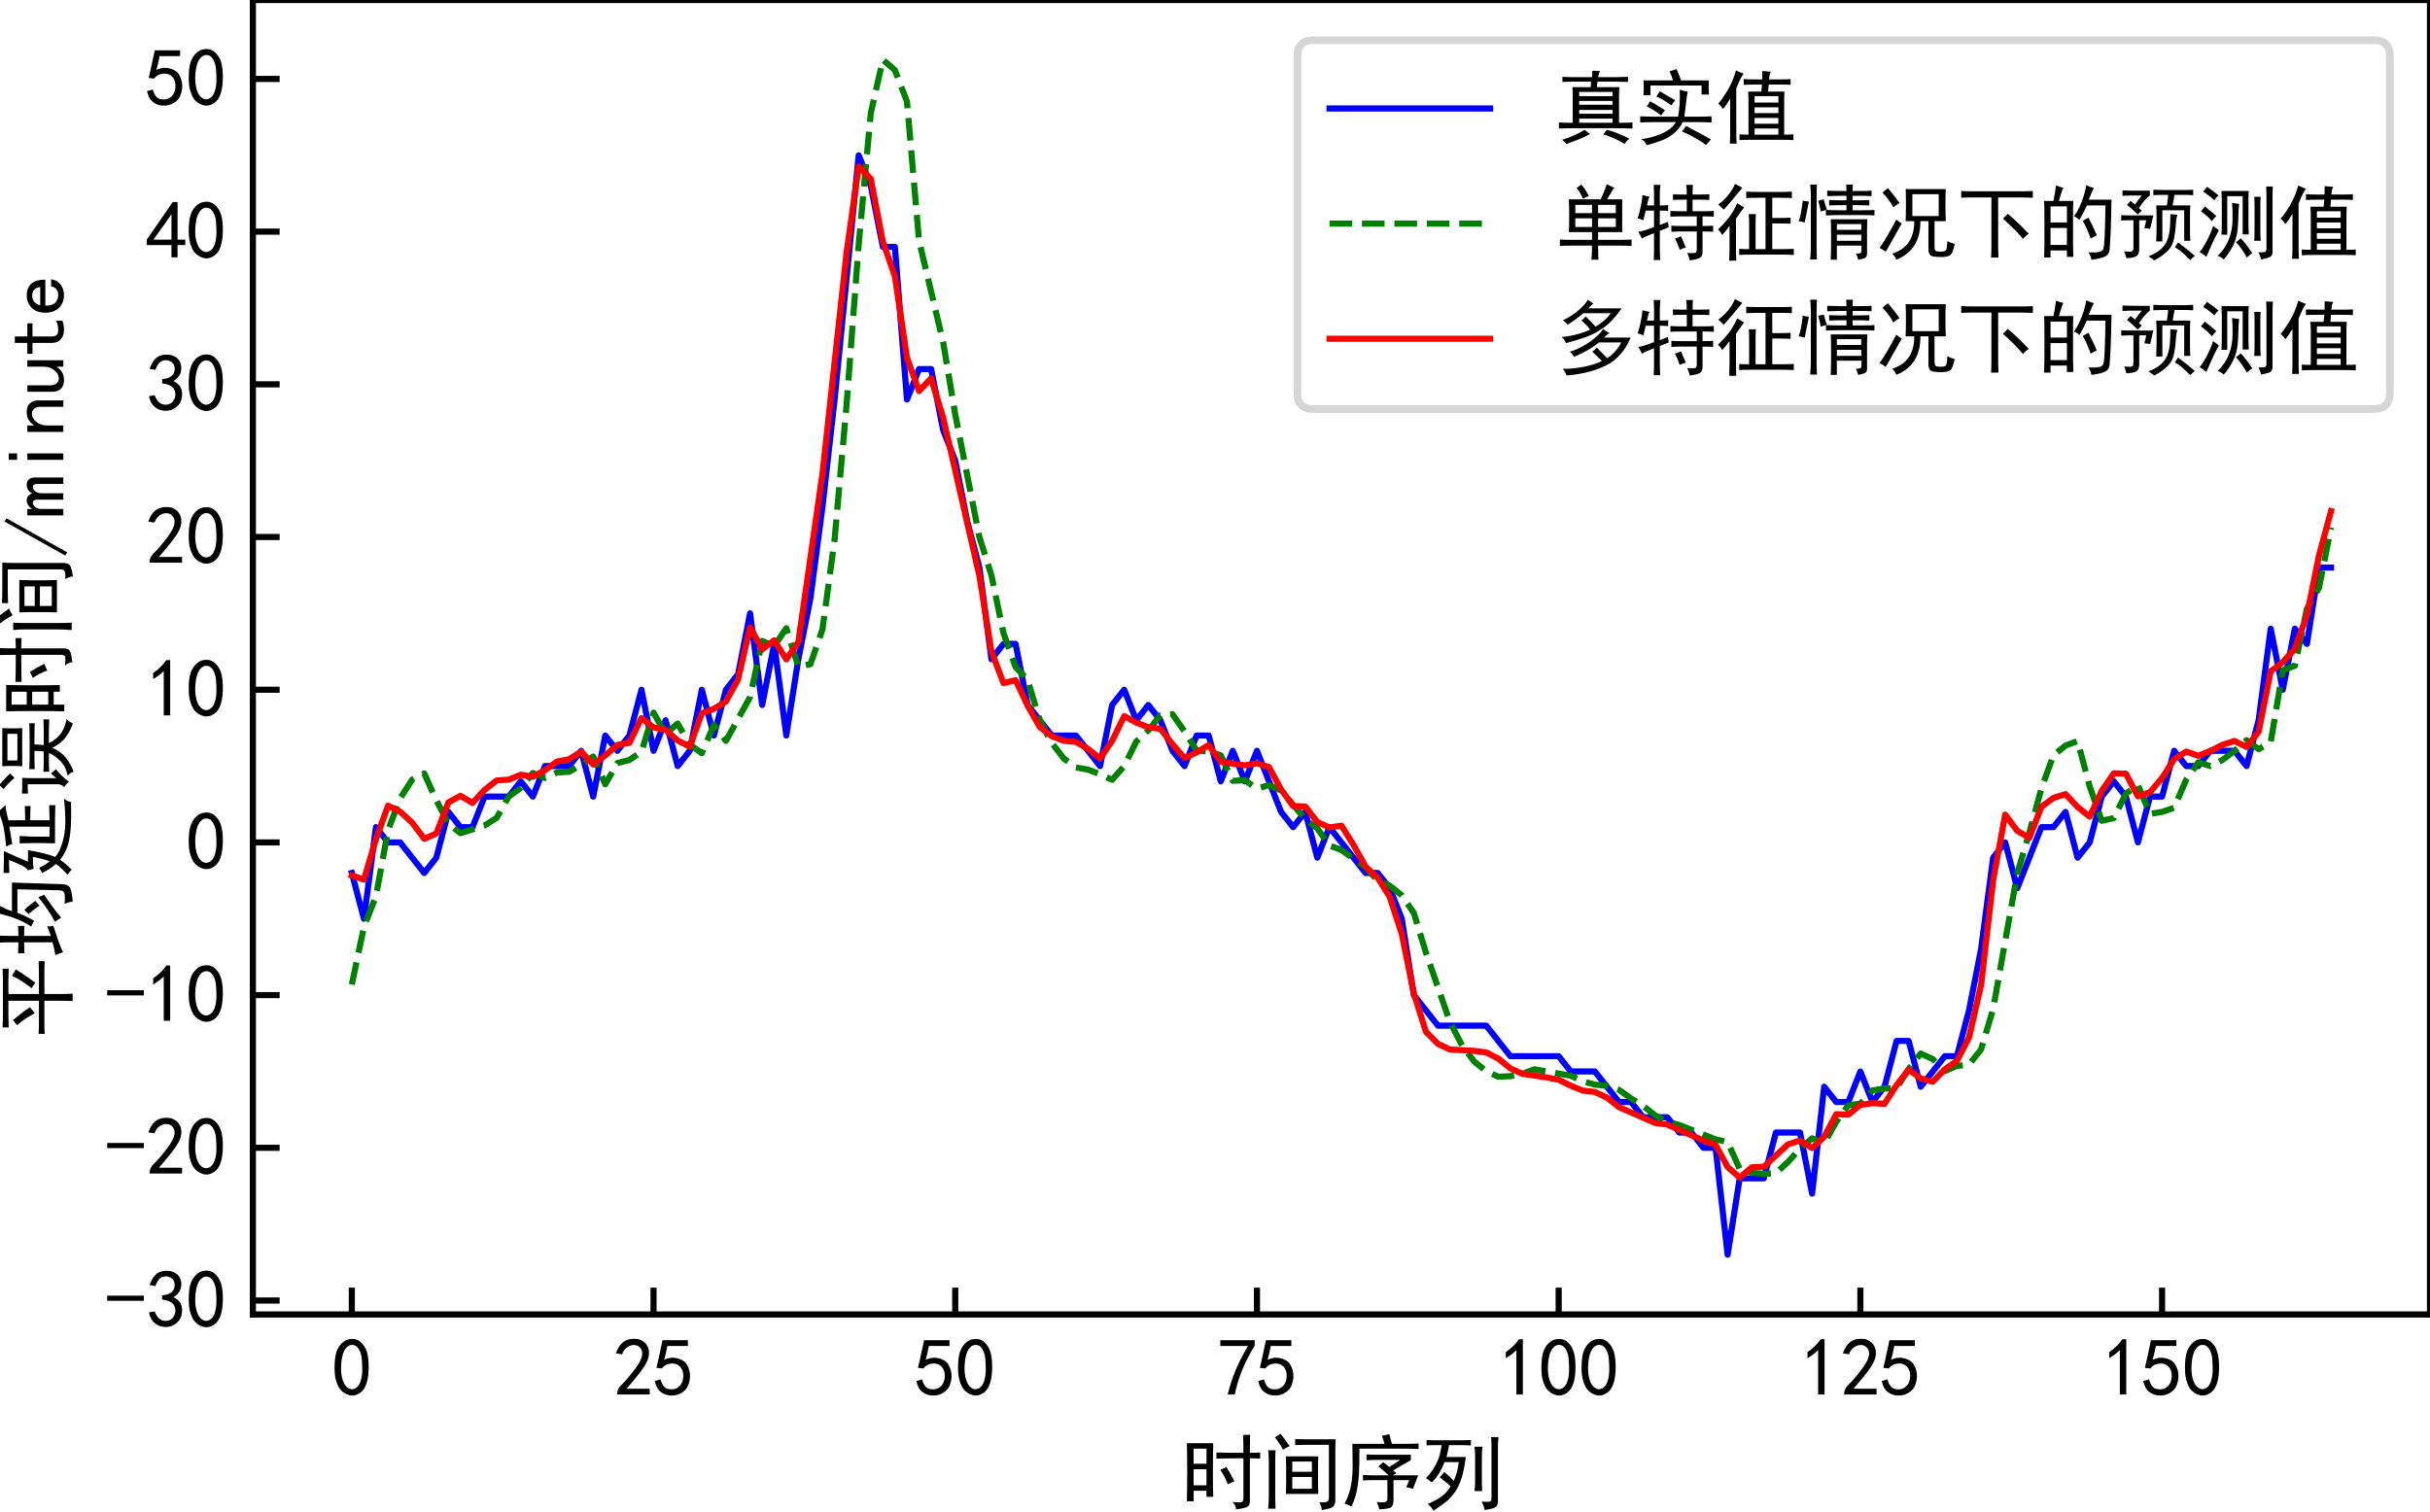 <?xml version="1.0" encoding="utf-8" standalone="no"?>
<!DOCTYPE svg PUBLIC "-//W3C//DTD SVG 1.1//EN"
  "http://www.w3.org/Graphics/SVG/1.1/DTD/svg11.dtd">
<svg height="197.698pt" version="1.1" viewBox="0 0 317.633 197.698" width="317.633pt" xmlns="http://www.w3.org/2000/svg" xmlns:xlink="http://www.w3.org/1999/xlink">
 <defs>
  <style type="text/css">*{stroke-linecap:butt;stroke-linejoin:round;}</style>
 </defs>
 <g id="figure_1">
  <g id="patch_1">
   <path d="M -0 197.698 
L 317.633 197.698 
L 317.633 0 
L -0 0 
z
" style="fill:#ffffff;"/>
  </g>
  <g id="axes_1">
   <g id="patch_2">
    <path d="M 33.053 171.864 
L 317.633 171.864 
L 317.633 0 
L 33.053 0 
z
" style="fill:#ffffff;"/>
   </g>
   <g id="matplotlib.axis_1">
    <g id="xtick_1">
     <g id="line2d_1">
      <defs>
       <path d="M 0 0 
L 0 -3.5 
" id="m7da427c58f" style="stroke:#000000;stroke-width:0.8;"/>
      </defs>
      <g>
       <use style="stroke:#000000;stroke-width:0.8;" x="45.988" xlink:href="#m7da427c58f" y="171.864"/>
      </g>
     </g>
     <g id="text_1">
      <!-- 0 -->
      <g transform="translate(43.363 182.583)scale(0.105 -0.105)">
       <defs>
        <path d="M 225 2537 
Q 250 3200 412 3587 
Q 575 3975 875 4225 
Q 1175 4475 1612 4475 
Q 2050 4475 2375 4112 
Q 2700 3750 2800 3200 
Q 2900 2650 2862 1937 
Q 2825 1225 2612 775 
Q 2400 325 1975 150 
Q 1550 -25 1125 187 
Q 700 400 525 750 
Q 350 1100 275 1487 
Q 200 1875 225 2537 
z
M 750 2687 
Q 675 2000 800 1462 
Q 925 925 1212 700 
Q 1500 475 1800 612 
Q 2100 750 2237 1162 
Q 2375 1575 2375 2062 
Q 2375 2550 2337 2950 
Q 2300 3350 2112 3675 
Q 1925 4000 1612 4012 
Q 1300 4025 1062 3700 
Q 825 3375 750 2687 
z
" id="SimHei-30" transform="scale(0.016)"/>
       </defs>
       <use xlink:href="#SimHei-30"/>
      </g>
     </g>
    </g>
    <g id="xtick_2">
     <g id="line2d_2">
      <g>
       <use style="stroke:#000000;stroke-width:0.8;" x="85.426" xlink:href="#m7da427c58f" y="171.864"/>
      </g>
     </g>
     <g id="text_2">
      <!-- 25 -->
      <g transform="translate(80.176 182.583)scale(0.105 -0.105)">
       <defs>
        <path d="M 300 250 
Q 325 625 650 925 
Q 975 1225 1475 1862 
Q 1975 2500 2125 2850 
Q 2275 3200 2237 3450 
Q 2200 3700 2000 3862 
Q 1800 4025 1537 4000 
Q 1275 3975 1037 3800 
Q 800 3625 675 3275 
L 200 3350 
Q 400 3925 712 4187 
Q 1025 4450 1450 4475 
Q 1700 4500 1900 4462 
Q 2100 4425 2312 4287 
Q 2525 4150 2662 3875 
Q 2800 3600 2762 3212 
Q 2725 2825 2375 2287 
Q 2025 1750 1025 600 
L 2825 600 
L 2825 150 
L 300 150 
L 300 250 
z
" id="SimHei-32" transform="scale(0.016)"/>
        <path d="M 550 1325 
Q 725 650 1150 575 
Q 1575 500 1837 662 
Q 2100 825 2212 1087 
Q 2325 1350 2312 1675 
Q 2300 2000 2137 2225 
Q 1975 2450 1725 2525 
Q 1475 2600 1162 2525 
Q 850 2450 650 2175 
L 225 2225 
Q 275 2375 700 4375 
L 2675 4375 
L 2675 3925 
L 1075 3925 
Q 950 3250 825 2850 
Q 1200 3025 1525 3012 
Q 1850 3000 2150 2862 
Q 2450 2725 2587 2487 
Q 2725 2250 2787 2012 
Q 2850 1775 2837 1500 
Q 2825 1225 2725 937 
Q 2625 650 2425 462 
Q 2225 275 1937 162 
Q 1650 50 1275 75 
Q 900 100 562 350 
Q 225 600 100 1200 
L 550 1325 
z
" id="SimHei-35" transform="scale(0.016)"/>
       </defs>
       <use xlink:href="#SimHei-32"/>
       <use x="50" xlink:href="#SimHei-35"/>
      </g>
     </g>
    </g>
    <g id="xtick_3">
     <g id="line2d_3">
      <g>
       <use style="stroke:#000000;stroke-width:0.8;" x="124.863" xlink:href="#m7da427c58f" y="171.864"/>
      </g>
     </g>
     <g id="text_3">
      <!-- 50 -->
      <g transform="translate(119.613 182.583)scale(0.105 -0.105)">
       <use xlink:href="#SimHei-35"/>
       <use x="50" xlink:href="#SimHei-30"/>
      </g>
     </g>
    </g>
    <g id="xtick_4">
     <g id="line2d_4">
      <g>
       <use style="stroke:#000000;stroke-width:0.8;" x="164.3" xlink:href="#m7da427c58f" y="171.864"/>
      </g>
     </g>
     <g id="text_4">
      <!-- 75 -->
      <g transform="translate(159.05 182.583)scale(0.105 -0.105)">
       <defs>
        <path d="M 850 150 
Q 1300 2050 2425 3925 
L 275 3925 
L 275 4375 
L 2950 4375 
L 2950 3950 
Q 1775 2050 1400 150 
L 850 150 
z
" id="SimHei-37" transform="scale(0.016)"/>
       </defs>
       <use xlink:href="#SimHei-37"/>
       <use x="50" xlink:href="#SimHei-35"/>
      </g>
     </g>
    </g>
    <g id="xtick_5">
     <g id="line2d_5">
      <g>
       <use style="stroke:#000000;stroke-width:0.8;" x="203.738" xlink:href="#m7da427c58f" y="171.864"/>
      </g>
     </g>
     <g id="text_5">
      <!-- 100 -->
      <g transform="translate(195.863 182.583)scale(0.105 -0.105)">
       <defs>
        <path d="M 1400 3600 
Q 1075 3275 575 2975 
L 575 3450 
Q 1200 3875 1600 4450 
L 1900 4450 
L 1900 150 
L 1400 150 
L 1400 3600 
z
" id="SimHei-31" transform="scale(0.016)"/>
       </defs>
       <use xlink:href="#SimHei-31"/>
       <use x="50" xlink:href="#SimHei-30"/>
       <use x="100" xlink:href="#SimHei-30"/>
      </g>
     </g>
    </g>
    <g id="xtick_6">
     <g id="line2d_6">
      <g>
       <use style="stroke:#000000;stroke-width:0.8;" x="243.175" xlink:href="#m7da427c58f" y="171.864"/>
      </g>
     </g>
     <g id="text_6">
      <!-- 125 -->
      <g transform="translate(235.3 182.583)scale(0.105 -0.105)">
       <use xlink:href="#SimHei-31"/>
       <use x="50" xlink:href="#SimHei-32"/>
       <use x="100" xlink:href="#SimHei-35"/>
      </g>
     </g>
    </g>
    <g id="xtick_7">
     <g id="line2d_7">
      <g>
       <use style="stroke:#000000;stroke-width:0.8;" x="282.612" xlink:href="#m7da427c58f" y="171.864"/>
      </g>
     </g>
     <g id="text_7">
      <!-- 150 -->
      <g transform="translate(274.737 182.583)scale(0.105 -0.105)">
       <use xlink:href="#SimHei-31"/>
       <use x="50" xlink:href="#SimHei-35"/>
       <use x="100" xlink:href="#SimHei-30"/>
      </g>
     </g>
    </g>
    <g id="text_8">
     <!-- 时间序列 -->
     <g transform="translate(154.343 196.385)scale(0.105 -0.105)">
      <defs>
       <path d="M 2525 4575 
Q 2500 3675 2500 2400 
Q 2500 1125 2525 400 
L 2000 400 
L 2000 875 
L 1000 875 
L 1000 50 
L 475 50 
Q 500 1200 500 2350 
Q 500 3525 475 4575 
L 2525 4575 
z
M 4875 3825 
Q 4875 4575 4850 5225 
L 5400 5225 
Q 5375 4575 5375 3825 
Q 5750 3825 6175 3850 
L 6175 3375 
Q 5750 3400 5375 3400 
L 5375 50 
Q 5375 -325 5075 -425 
Q 4775 -525 4300 -575 
Q 4300 -275 4025 0 
Q 4500 -50 4687 -25 
Q 4875 0 4875 300 
L 4875 3400 
Q 3625 3400 2775 3375 
L 2775 3850 
Q 3575 3825 4875 3825 
z
M 2000 1300 
L 2000 2550 
L 1000 2550 
L 1000 1300 
L 2000 1300 
z
M 2000 2975 
L 2000 4150 
L 1000 4150 
L 1000 2975 
L 2000 2975 
z
M 3550 2725 
Q 3875 2200 4175 1600 
Q 3925 1525 3650 1375 
Q 3450 1975 3075 2500 
Q 3300 2600 3550 2725 
z
" id="SimHei-65f6" transform="scale(0.016)"/>
       <path d="M 4450 3550 
Q 4425 3075 4425 2725 
L 4425 1400 
Q 4425 1075 4450 625 
L 1925 625 
Q 1950 1075 1950 1425 
L 1950 2725 
Q 1950 3075 1925 3550 
L 4450 3550 
z
M 5800 4875 
Q 5775 4400 5775 3925 
L 5775 250 
Q 5800 -325 5462 -450 
Q 5125 -575 4725 -625 
Q 4700 -325 4525 -25 
Q 5000 -50 5137 25 
Q 5275 100 5275 350 
L 5275 4450 
L 3775 4450 
Q 3175 4450 2650 4425 
L 2650 4900 
Q 3175 4875 3775 4875 
L 5800 4875 
z
M 550 -525 
Q 600 -25 600 525 
L 600 3150 
Q 600 3675 550 4025 
L 1125 4025 
Q 1100 3650 1100 3300 
L 1100 500 
Q 1100 0 1125 -525 
L 550 -525 
z
M 3950 1025 
L 3950 1950 
L 2425 1950 
L 2425 1025 
L 3950 1025 
z
M 3950 2350 
L 3950 3150 
L 2425 3150 
L 2425 2350 
L 3950 2350 
z
M 1525 5300 
Q 1750 5000 2225 4350 
Q 1950 4225 1700 4075 
Q 1450 4575 1075 5025 
Q 1350 5225 1525 5300 
z
" id="SimHei-95f4" transform="scale(0.016)"/>
       <path d="M 4000 2075 
L 5975 2075 
Q 5750 1525 5575 1025 
Q 5325 1100 5050 1150 
Q 5175 1450 5275 1700 
L 4050 1700 
L 4050 150 
Q 4050 -375 3762 -462 
Q 3475 -550 2950 -575 
Q 2875 -300 2750 0 
Q 3350 -75 3475 25 
Q 3600 125 3575 375 
L 3575 1700 
L 2450 1700 
Q 2050 1700 1675 1675 
L 1675 2100 
Q 2100 2075 2425 2075 
L 3675 2075 
Q 3325 2400 2875 2775 
Q 2975 2875 3250 3100 
Q 3400 2975 3725 2725 
L 4575 3275 
L 3000 3275 
Q 2400 3275 1950 3250 
L 1950 3700 
Q 2400 3675 3000 3675 
L 5400 3675 
L 5400 3250 
Q 4700 2875 4025 2450 
L 4275 2250 
L 4000 2075 
z
M 3725 5275 
Q 3825 4925 3925 4525 
L 4850 4525 
Q 5425 4525 6000 4550 
L 6000 4125 
Q 5425 4150 4850 4150 
L 1400 4150 
Q 1400 2750 1362 2137 
Q 1325 1525 1200 887 
Q 1075 250 775 -350 
Q 625 -250 250 -125 
Q 475 300 600 700 
Q 725 1100 800 1637 
Q 875 2175 875 2825 
Q 875 3500 850 4525 
L 3350 4525 
Q 3275 4825 3150 5150 
Q 3425 5200 3725 5275 
z
" id="SimHei-5e8f" transform="scale(0.016)"/>
       <path d="M 2950 4800 
Q 3525 4800 3825 4825 
L 3825 4400 
Q 3525 4425 2800 4425 
L 2125 4425 
Q 2075 4125 1925 3500 
L 3425 3500 
Q 3300 2500 3100 1862 
Q 2900 1225 2575 762 
Q 2250 300 1850 -12 
Q 1450 -325 925 -675 
Q 725 -375 475 -150 
Q 1125 125 1550 437 
Q 1975 750 2250 1225 
Q 2100 1350 1862 1550 
Q 1625 1750 1400 1925 
L 1750 2325 
Q 1925 2200 2100 2037 
Q 2275 1875 2500 1650 
Q 2650 2025 2737 2337 
Q 2825 2650 2875 3100 
L 1775 3100 
Q 1600 2650 1350 2237 
Q 1100 1825 775 1525 
Q 600 1675 325 1850 
Q 600 2125 825 2462 
Q 1050 2800 1200 3125 
Q 1350 3450 1425 3775 
Q 1500 4100 1550 4425 
L 1100 4425 
Q 575 4425 375 4400 
L 375 4825 
Q 575 4800 1125 4800 
L 2950 4800 
z
M 5975 5050 
Q 5925 4675 5925 4250 
L 5925 50 
Q 5925 -275 5737 -400 
Q 5550 -525 4900 -625 
Q 4825 -250 4650 25 
Q 5150 0 5287 25 
Q 5425 50 5425 325 
L 5425 4250 
Q 5425 4650 5400 5050 
L 5975 5050 
z
M 4725 4300 
Q 4675 4000 4675 3450 
L 4675 1650 
Q 4675 1200 4700 850 
L 4100 850 
Q 4150 1200 4150 1650 
L 4150 3550 
Q 4150 3975 4100 4300 
L 4725 4300 
z
" id="SimHei-5217" transform="scale(0.016)"/>
      </defs>
      <use xlink:href="#SimHei-65f6"/>
      <use x="100" xlink:href="#SimHei-95f4"/>
      <use x="200" xlink:href="#SimHei-5e8f"/>
      <use x="300" xlink:href="#SimHei-5217"/>
     </g>
    </g>
   </g>
   <g id="matplotlib.axis_2">
    <g id="ytick_1">
     <g id="line2d_8">
      <defs>
       <path d="M 0 0 
L 3.5 0 
" id="mb1542bc774" style="stroke:#000000;stroke-width:0.8;"/>
      </defs>
      <g>
       <use style="stroke:#000000;stroke-width:0.8;" x="33.053" xlink:href="#mb1542bc774" y="170.042"/>
      </g>
     </g>
     <g id="text_9">
      <!-- -30 -->
      <g transform="translate(13.803 173.651)scale(0.105 -0.105)">
       <defs>
        <path d="M 2975 2125 
L 125 2125 
L 125 2525 
L 2975 2525 
L 2975 2125 
z
" id="SimHei-2d" transform="scale(0.016)"/>
        <path d="M 250 1225 
L 700 1300 
Q 800 975 1025 762 
Q 1250 550 1587 562 
Q 1925 575 2125 837 
Q 2325 1100 2300 1437 
Q 2275 1775 2037 1962 
Q 1800 2150 1275 2225 
L 1275 2550 
Q 1800 2600 2037 2825 
Q 2275 3050 2250 3412 
Q 2225 3775 1925 3937 
Q 1625 4100 1287 3975 
Q 950 3850 750 3275 
L 300 3350 
Q 450 3800 712 4100 
Q 975 4400 1425 4450 
Q 1875 4500 2212 4337 
Q 2550 4175 2687 3837 
Q 2825 3500 2725 3100 
Q 2625 2700 2150 2400 
Q 2500 2250 2687 1950 
Q 2875 1650 2812 1162 
Q 2750 675 2375 375 
Q 2000 75 1525 87 
Q 1050 100 700 387 
Q 350 675 250 1225 
z
" id="SimHei-33" transform="scale(0.016)"/>
       </defs>
       <use xlink:href="#SimHei-2d"/>
       <use x="50" xlink:href="#SimHei-33"/>
       <use x="100" xlink:href="#SimHei-30"/>
      </g>
     </g>
    </g>
    <g id="ytick_2">
     <g id="line2d_9">
      <g>
       <use style="stroke:#000000;stroke-width:0.8;" x="33.053" xlink:href="#mb1542bc774" y="150.076"/>
      </g>
     </g>
     <g id="text_10">
      <!-- -20 -->
      <g transform="translate(13.803 153.686)scale(0.105 -0.105)">
       <use xlink:href="#SimHei-2d"/>
       <use x="50" xlink:href="#SimHei-32"/>
       <use x="100" xlink:href="#SimHei-30"/>
      </g>
     </g>
    </g>
    <g id="ytick_3">
     <g id="line2d_10">
      <g>
       <use style="stroke:#000000;stroke-width:0.8;" x="33.053" xlink:href="#mb1542bc774" y="130.111"/>
      </g>
     </g>
     <g id="text_11">
      <!-- -10 -->
      <g transform="translate(13.803 133.72)scale(0.105 -0.105)">
       <use xlink:href="#SimHei-2d"/>
       <use x="50" xlink:href="#SimHei-31"/>
       <use x="100" xlink:href="#SimHei-30"/>
      </g>
     </g>
    </g>
    <g id="ytick_4">
     <g id="line2d_11">
      <g>
       <use style="stroke:#000000;stroke-width:0.8;" x="33.053" xlink:href="#mb1542bc774" y="110.146"/>
      </g>
     </g>
     <g id="text_12">
      <!-- 0 -->
      <g transform="translate(24.303 113.755)scale(0.105 -0.105)">
       <use xlink:href="#SimHei-30"/>
      </g>
     </g>
    </g>
    <g id="ytick_5">
     <g id="line2d_12">
      <g>
       <use style="stroke:#000000;stroke-width:0.8;" x="33.053" xlink:href="#mb1542bc774" y="90.181"/>
      </g>
     </g>
     <g id="text_13">
      <!-- 10 -->
      <g transform="translate(19.053 93.79)scale(0.105 -0.105)">
       <use xlink:href="#SimHei-31"/>
       <use x="50" xlink:href="#SimHei-30"/>
      </g>
     </g>
    </g>
    <g id="ytick_6">
     <g id="line2d_13">
      <g>
       <use style="stroke:#000000;stroke-width:0.8;" x="33.053" xlink:href="#mb1542bc774" y="70.215"/>
      </g>
     </g>
     <g id="text_14">
      <!-- 20 -->
      <g transform="translate(19.053 73.825)scale(0.105 -0.105)">
       <use xlink:href="#SimHei-32"/>
       <use x="50" xlink:href="#SimHei-30"/>
      </g>
     </g>
    </g>
    <g id="ytick_7">
     <g id="line2d_14">
      <g>
       <use style="stroke:#000000;stroke-width:0.8;" x="33.053" xlink:href="#mb1542bc774" y="50.25"/>
      </g>
     </g>
     <g id="text_15">
      <!-- 30 -->
      <g transform="translate(19.053 53.86)scale(0.105 -0.105)">
       <use xlink:href="#SimHei-33"/>
       <use x="50" xlink:href="#SimHei-30"/>
      </g>
     </g>
    </g>
    <g id="ytick_8">
     <g id="line2d_15">
      <g>
       <use style="stroke:#000000;stroke-width:0.8;" x="33.053" xlink:href="#mb1542bc774" y="30.285"/>
      </g>
     </g>
     <g id="text_16">
      <!-- 40 -->
      <g transform="translate(19.053 33.894)scale(0.105 -0.105)">
       <defs>
        <path d="M 2000 1100 
L 75 1100 
L 75 1525 
L 2100 4450 
L 2475 4450 
L 2475 1525 
L 3075 1525 
L 3075 1100 
L 2475 1100 
L 2475 150 
L 2000 150 
L 2000 1100 
z
M 2000 1525 
L 2000 3500 
L 600 1525 
L 2000 1525 
z
" id="SimHei-34" transform="scale(0.016)"/>
       </defs>
       <use xlink:href="#SimHei-34"/>
       <use x="50" xlink:href="#SimHei-30"/>
      </g>
     </g>
    </g>
    <g id="ytick_9">
     <g id="line2d_16">
      <g>
       <use style="stroke:#000000;stroke-width:0.8;" x="33.053" xlink:href="#mb1542bc774" y="10.32"/>
      </g>
     </g>
     <g id="text_17">
      <!-- 50 -->
      <g transform="translate(19.053 13.929)scale(0.105 -0.105)">
       <use xlink:href="#SimHei-35"/>
       <use x="50" xlink:href="#SimHei-30"/>
      </g>
     </g>
    </g>
    <g id="text_18">
     <!-- 平均延误时间/minute -->
     <g transform="translate(8.49 135.807)rotate(-90)scale(0.105 -0.105)">
      <defs>
       <path d="M 4525 4825 
Q 4900 4825 5450 4850 
L 5450 4375 
Q 4925 4400 4525 4400 
L 3475 4400 
L 3475 2025 
L 5000 2025 
Q 5550 2025 6025 2050 
L 6025 1575 
Q 5550 1600 5000 1600 
L 3475 1600 
L 3475 450 
Q 3475 -100 3500 -600 
L 2925 -600 
Q 2950 -100 2950 450 
L 2950 1600 
L 1125 1600 
Q 775 1600 375 1575 
L 375 2050 
Q 775 2025 1175 2025 
L 2950 2025 
L 2950 4400 
L 1775 4400 
Q 1400 4400 875 4375 
L 875 4850 
Q 1400 4825 1750 4825 
L 4525 4825 
z
M 3925 2600 
Q 4500 3300 4900 4125 
Q 5150 3950 5400 3825 
Q 4775 2850 4350 2300 
Q 4150 2475 3925 2600 
z
M 1975 2350 
Q 1600 3100 1050 3725 
Q 1250 3875 1450 4050 
Q 2075 3300 2450 2725 
Q 2150 2500 1975 2350 
z
" id="SimHei-5e73" transform="scale(0.016)"/>
       <path d="M 5775 275 
Q 5775 -325 5362 -450 
Q 4950 -575 4425 -600 
Q 4375 -275 4250 25 
Q 4950 -25 5125 62 
Q 5300 150 5300 500 
L 5375 3700 
L 3550 3700 
Q 3425 3375 3262 3037 
Q 3100 2700 2925 2400 
Q 2675 2550 2475 2625 
Q 3150 3625 3500 5200 
Q 3800 5100 4075 5025 
Q 3975 4875 3875 4650 
Q 3775 4425 3675 4125 
L 5900 4125 
L 5775 275 
z
M 1250 3625 
L 1250 4375 
Q 1250 4775 1225 5100 
L 1775 5100 
Q 1750 4725 1750 4375 
L 1750 3625 
L 1900 3625 
Q 2200 3625 2525 3650 
L 2525 3150 
Q 2200 3175 1900 3175 
L 1750 3175 
L 1750 1100 
L 2500 1375 
Q 2475 1125 2525 900 
Q 1225 475 962 362 
Q 700 250 475 150 
Q 375 475 250 750 
Q 575 800 800 850 
Q 1025 900 1250 975 
L 1250 3175 
L 1125 3175 
Q 850 3175 400 3150 
L 400 3650 
Q 850 3625 1100 3625 
L 1250 3625 
z
M 4950 1625 
Q 4675 1425 4137 1050 
Q 3600 675 3175 300 
Q 3000 575 2850 775 
Q 3350 1050 3762 1325 
Q 4175 1600 4775 2075 
Q 4825 1850 4950 1625 
z
M 3775 3150 
Q 4125 2800 4475 2300 
Q 4250 2125 4100 1975 
Q 3900 2325 3450 2825 
Q 3600 3000 3775 3150 
z
" id="SimHei-5747" transform="scale(0.016)"/>
       <path d="M 2100 4750 
Q 1500 3450 1275 2875 
L 2175 2875 
Q 2050 2200 1937 1712 
Q 1825 1225 1650 750 
Q 2025 425 2712 212 
Q 3400 0 4175 -25 
Q 4950 -50 6175 75 
Q 5950 -200 5925 -475 
Q 4825 -500 4112 -462 
Q 3400 -425 2900 -312 
Q 2400 -200 2075 -37 
Q 1750 125 1425 375 
Q 1050 -150 650 -525 
Q 500 -350 250 -200 
Q 725 200 1100 700 
Q 825 1025 687 1250 
Q 550 1475 400 1775 
Q 500 1825 800 2000 
Q 950 1700 1050 1537 
Q 1150 1375 1300 1175 
Q 1475 1625 1650 2500 
Q 1000 2500 725 2425 
L 600 2875 
Q 825 3000 1050 3500 
Q 1275 4000 1400 4350 
Q 800 4350 400 4325 
L 400 4775 
Q 1125 4750 1450 4750 
L 2100 4750 
z
M 5675 4625 
Q 5350 4625 4500 4400 
L 4500 3100 
Q 5200 3100 5600 3125 
L 5600 2675 
Q 5200 2700 4500 2700 
L 4500 1200 
Q 4975 1200 5675 1225 
L 5675 750 
Q 5000 775 4600 775 
L 2700 775 
Q 2725 1400 2725 1825 
L 2725 2400 
Q 2725 2850 2700 3525 
L 3275 3525 
Q 3225 2850 3225 2200 
L 3225 1200 
L 4000 1200 
L 4000 4325 
Q 3075 4175 2650 4100 
Q 2600 4275 2450 4575 
Q 3300 4650 3887 4762 
Q 4475 4875 5200 5175 
Q 5275 5050 5675 4625 
z
" id="SimHei-5ef6" transform="scale(0.016)"/>
       <path d="M 4625 2750 
Q 5325 2750 5800 2775 
L 5800 2350 
Q 5300 2375 4625 2375 
L 4150 2375 
Q 4150 2125 4100 1650 
L 5025 1650 
Q 5575 1650 6100 1675 
L 6100 1225 
Q 5575 1250 5025 1250 
L 4250 1250 
Q 4575 600 5050 287 
Q 5525 -25 6125 -125 
Q 5900 -350 5775 -625 
Q 4875 -275 4450 175 
Q 4025 625 3900 1000 
Q 3600 325 3125 -62 
Q 2650 -450 2025 -675 
Q 1975 -450 1725 -200 
Q 2475 -75 2937 437 
Q 3400 950 3475 1250 
L 2975 1250 
Q 2400 1250 2025 1225 
L 2025 1675 
Q 2475 1650 2900 1650 
L 3600 1650 
Q 3650 2025 3650 2375 
L 3325 2375 
Q 2675 2375 2225 2350 
L 2225 2775 
Q 2700 2750 3150 2750 
L 4625 2750 
z
M 5425 4875 
Q 5400 4550 5400 4075 
Q 5400 3600 5425 3325 
L 2450 3325 
Q 2475 3575 2475 4050 
Q 2475 4525 2450 4875 
L 5425 4875 
z
M 1550 3325 
Q 1525 3000 1525 2500 
L 1525 675 
L 1900 1100 
Q 2025 875 2225 700 
Q 1675 300 1250 -325 
Q 1100 -100 825 50 
Q 1025 250 1050 500 
L 1050 2900 
Q 700 2900 325 2875 
L 325 3350 
Q 550 3325 750 3325 
L 1550 3325 
z
M 4975 3700 
L 4975 4475 
L 2900 4475 
L 2900 3700 
L 4975 3700 
z
M 975 5125 
Q 1150 5000 1900 4275 
Q 1725 4125 1550 3925 
Q 1150 4400 675 4775 
Q 875 4975 975 5125 
z
" id="SimHei-8bef" transform="scale(0.016)"/>
       <path d="M 3000 4550 
L 350 -175 
L 100 -25 
L 2750 4700 
L 3000 4550 
z
" id="SimHei-2f" transform="scale(0.016)"/>
       <path d="M 3050 125 
L 2550 125 
L 2550 2150 
Q 2550 2300 2500 2400 
Q 2450 2500 2300 2500 
Q 2125 2500 1975 2312 
Q 1825 2125 1825 1825 
L 1825 125 
L 1325 125 
L 1325 2150 
Q 1325 2300 1275 2400 
Q 1225 2500 1075 2500 
Q 900 2500 750 2312 
Q 600 2125 600 1825 
L 600 125 
L 100 125 
L 100 2925 
L 600 2925 
L 600 2550 
Q 725 2750 900 2862 
Q 1075 2975 1275 2975 
Q 1475 2975 1612 2862 
Q 1750 2750 1800 2550 
Q 1925 2750 2087 2862 
Q 2250 2975 2450 2975 
Q 2750 2975 2900 2812 
Q 3050 2650 3050 2350 
L 3050 125 
z
" id="SimHei-6d" transform="scale(0.016)"/>
       <path d="M 1800 3725 
L 1300 3725 
L 1300 4375 
L 1800 4375 
L 1800 3725 
z
M 1800 125 
L 1300 125 
L 1300 2925 
L 1800 2925 
L 1800 125 
z
" id="SimHei-69" transform="scale(0.016)"/>
       <path d="M 2800 125 
L 2300 125 
L 2300 1925 
Q 2300 2225 2150 2400 
Q 2000 2575 1750 2575 
Q 1425 2575 1137 2237 
Q 850 1900 850 1400 
L 850 125 
L 350 125 
L 350 2925 
L 850 2925 
L 850 2400 
Q 1050 2675 1287 2825 
Q 1525 2975 1900 2975 
Q 2350 2975 2575 2725 
Q 2800 2475 2800 2100 
L 2800 125 
z
" id="SimHei-6e" transform="scale(0.016)"/>
       <path d="M 2800 125 
L 2300 125 
L 2300 650 
Q 2100 375 1862 225 
Q 1625 75 1250 75 
Q 800 75 575 325 
Q 350 575 350 950 
L 350 2925 
L 850 2925 
L 850 1125 
Q 850 825 1000 650 
Q 1150 475 1400 475 
Q 1725 475 2012 812 
Q 2300 1150 2300 1650 
L 2300 2925 
L 2800 2925 
L 2800 125 
z
" id="SimHei-75" transform="scale(0.016)"/>
       <path d="M 2750 200 
Q 2625 150 2462 112 
Q 2300 75 2025 75 
Q 1575 75 1300 325 
Q 1025 575 1025 1025 
L 1025 2525 
L 175 2525 
L 175 2925 
L 1025 2925 
L 1025 3900 
L 1525 3900 
L 1525 2925 
L 2550 2925 
L 2550 2525 
L 1525 2525 
L 1525 1000 
Q 1525 800 1625 662 
Q 1725 525 2000 525 
Q 2275 525 2450 575 
Q 2625 625 2750 700 
L 2750 200 
z
" id="SimHei-74" transform="scale(0.016)"/>
       <path d="M 2850 1075 
Q 2800 625 2450 350 
Q 2100 75 1625 75 
Q 1025 75 637 462 
Q 250 850 250 1525 
Q 250 2200 637 2587 
Q 1025 2975 1625 2975 
Q 2150 2975 2487 2637 
Q 2825 2300 2825 1525 
L 800 1525 
Q 800 975 1037 750 
Q 1275 525 1625 525 
Q 1900 525 2075 662 
Q 2250 800 2300 1075 
L 2850 1075 
z
M 2250 1925 
Q 2200 2275 2025 2412 
Q 1850 2550 1575 2550 
Q 1325 2550 1125 2412 
Q 925 2275 825 1925 
L 2250 1925 
z
" id="SimHei-65" transform="scale(0.016)"/>
      </defs>
      <use xlink:href="#SimHei-5e73"/>
      <use x="100" xlink:href="#SimHei-5747"/>
      <use x="200" xlink:href="#SimHei-5ef6"/>
      <use x="300" xlink:href="#SimHei-8bef"/>
      <use x="400" xlink:href="#SimHei-65f6"/>
      <use x="500" xlink:href="#SimHei-95f4"/>
      <use x="600" xlink:href="#SimHei-2f"/>
      <use x="650" xlink:href="#SimHei-6d"/>
      <use x="700" xlink:href="#SimHei-69"/>
      <use x="750" xlink:href="#SimHei-6e"/>
      <use x="800" xlink:href="#SimHei-75"/>
      <use x="850" xlink:href="#SimHei-74"/>
      <use x="900" xlink:href="#SimHei-65"/>
     </g>
    </g>
   </g>
   <g id="line2d_17">
    <path clip-path="url(#p4efd3712de)" d="M 45.988 114.139 
L 47.566 120.128 
L 49.143 108.149 
L 50.721 110.146 
L 52.298 110.146 
L 55.453 114.139 
L 57.031 112.142 
L 58.608 106.153 
L 60.186 108.149 
L 61.763 108.149 
L 63.341 104.156 
L 66.496 104.156 
L 68.073 102.16 
L 69.651 104.156 
L 71.228 100.163 
L 74.383 100.163 
L 75.961 98.167 
L 77.538 104.156 
L 79.116 96.17 
L 80.693 98.167 
L 82.271 96.17 
L 83.848 90.181 
L 85.426 98.167 
L 87.003 94.174 
L 88.581 100.163 
L 90.158 98.167 
L 91.736 90.181 
L 93.313 96.17 
L 94.891 90.181 
L 96.468 88.184 
L 98.046 80.198 
L 99.623 92.177 
L 101.2 84.191 
L 102.778 96.17 
L 104.355 86.188 
L 105.933 78.201 
L 107.51 66.222 
L 109.088 52.247 
L 112.243 20.302 
L 113.82 24.295 
L 115.398 32.281 
L 116.975 32.281 
L 118.553 52.247 
L 120.13 48.254 
L 121.708 48.254 
L 123.285 56.24 
L 124.863 60.233 
L 126.44 68.219 
L 128.018 74.208 
L 129.595 86.188 
L 131.173 84.191 
L 132.75 84.191 
L 134.328 92.177 
L 137.483 96.17 
L 140.638 96.17 
L 143.793 100.163 
L 145.37 92.177 
L 146.948 90.181 
L 148.525 94.174 
L 150.103 92.177 
L 151.68 94.174 
L 153.258 98.167 
L 154.835 100.163 
L 156.413 96.17 
L 157.99 96.17 
L 159.568 102.16 
L 161.145 98.167 
L 162.723 102.16 
L 164.3 98.167 
L 167.455 106.153 
L 169.033 108.149 
L 170.61 106.153 
L 172.188 112.142 
L 173.765 108.149 
L 178.498 114.139 
L 180.075 114.139 
L 181.653 116.135 
L 183.23 120.128 
L 184.808 130.111 
L 187.963 134.104 
L 194.273 134.104 
L 197.428 138.097 
L 203.738 138.097 
L 205.315 140.094 
L 208.47 140.094 
L 211.625 144.087 
L 213.203 144.087 
L 214.78 146.083 
L 217.935 146.083 
L 219.513 148.08 
L 221.09 148.08 
L 222.668 150.076 
L 224.245 150.076 
L 225.823 164.052 
L 227.4 154.069 
L 230.555 154.069 
L 232.133 148.08 
L 235.288 148.08 
L 236.865 156.066 
L 238.443 142.09 
L 240.02 144.087 
L 241.598 144.087 
L 243.175 140.094 
L 244.752 144.087 
L 246.33 142.09 
L 247.907 136.101 
L 249.485 136.101 
L 251.062 142.09 
L 254.217 138.097 
L 255.795 138.097 
L 257.372 132.108 
L 258.95 124.122 
L 260.527 112.142 
L 262.105 110.146 
L 263.682 116.135 
L 266.837 108.149 
L 268.415 108.149 
L 269.992 106.153 
L 271.57 112.142 
L 273.147 110.146 
L 274.725 104.156 
L 276.302 102.16 
L 277.88 104.156 
L 279.457 110.146 
L 281.035 104.156 
L 282.612 104.156 
L 284.19 98.167 
L 285.767 100.163 
L 287.345 100.163 
L 288.922 98.167 
L 292.077 98.167 
L 293.655 100.163 
L 295.232 94.174 
L 296.81 82.195 
L 298.387 90.181 
L 299.965 82.195 
L 301.542 84.191 
L 303.12 74.208 
L 304.697 74.208 
L 304.697 74.208 
" style="fill:none;stroke:#0000ff;stroke-linecap:square;stroke-width:0.8;"/>
   </g>
   <g id="line2d_18">
    <path clip-path="url(#p4efd3712de)" d="M 45.988 128.725 
L 47.566 121.213 
L 49.143 117.177 
L 50.721 108.559 
L 52.298 104.387 
L 53.876 101.944 
L 55.453 101.128 
L 57.031 104.628 
L 58.608 107.683 
L 60.186 108.936 
L 63.341 107.94 
L 64.918 106.942 
L 66.496 104.149 
L 68.073 103.035 
L 69.651 101.076 
L 71.228 101.723 
L 72.806 101.003 
L 74.383 100.909 
L 75.961 100.022 
L 77.538 98.914 
L 79.116 102.547 
L 80.693 99.776 
L 82.271 99.364 
L 83.848 98.289 
L 85.426 93.178 
L 87.003 95.982 
L 88.581 94.605 
L 90.158 97.349 
L 91.736 98.478 
L 93.313 94.784 
L 94.891 96.861 
L 98.046 91.149 
L 99.623 83.807 
L 101.2 84.493 
L 102.778 82.14 
L 104.355 87.169 
L 105.933 86.838 
L 107.51 82.283 
L 109.088 70.579 
L 110.665 52.845 
L 112.243 31.97 
L 113.82 14.81 
L 115.398 7.812 
L 116.975 9.17 
L 118.553 13.276 
L 120.13 31.474 
L 123.285 44.756 
L 124.863 54.197 
L 128.018 70.225 
L 129.595 75.229 
L 131.173 82.8 
L 132.75 87.219 
L 134.328 88.913 
L 135.905 94.127 
L 137.483 97.139 
L 139.06 99.184 
L 140.638 100.342 
L 142.215 100.63 
L 143.793 101.225 
L 145.37 101.962 
L 146.948 100.163 
L 148.525 96.969 
L 150.103 95.494 
L 151.68 93.512 
L 153.258 93.383 
L 154.835 95.639 
L 156.413 98.135 
L 157.99 98.28 
L 159.568 98.76 
L 161.145 102.099 
L 162.723 102.004 
L 164.3 103.111 
L 165.878 102.657 
L 167.455 103.357 
L 170.61 107.104 
L 172.188 108.301 
L 173.765 110.542 
L 175.343 111.141 
L 178.498 113.385 
L 180.075 115.13 
L 181.653 115.807 
L 183.23 117.064 
L 184.808 119.374 
L 186.385 124.546 
L 189.54 133.672 
L 191.118 136.686 
L 192.695 138.792 
L 194.273 140.057 
L 195.85 140.783 
L 197.428 140.706 
L 199.005 140.389 
L 200.583 139.814 
L 205.315 140.649 
L 206.893 141.37 
L 208.47 141.815 
L 210.048 141.972 
L 211.625 142.502 
L 213.203 143.624 
L 214.78 144.602 
L 216.358 145.835 
L 217.935 146.657 
L 219.513 147.101 
L 224.245 148.975 
L 225.823 149.319 
L 227.4 152.837 
L 228.978 153.344 
L 230.555 153.478 
L 232.133 153.387 
L 233.71 151.933 
L 235.288 150.18 
L 236.865 148.838 
L 238.443 149.49 
L 240.02 146.675 
L 241.598 144.521 
L 243.175 144.301 
L 244.752 142.563 
L 246.33 142.337 
L 247.907 142.288 
L 249.485 139.781 
L 251.062 137.75 
L 252.64 138.479 
L 254.217 140.042 
L 255.795 139.372 
L 257.372 139.199 
L 258.95 137.222 
L 260.527 131.932 
L 263.682 114.207 
L 265.26 108.87 
L 266.837 103.102 
L 268.415 98.749 
L 269.992 97.485 
L 271.57 96.893 
L 273.147 102.821 
L 274.725 107.318 
L 276.302 106.967 
L 277.88 103.769 
L 279.457 102.646 
L 281.035 106.423 
L 282.612 106.154 
L 284.19 105.617 
L 285.767 101.939 
L 287.345 99.669 
L 288.922 100.163 
L 290.5 99.366 
L 292.077 98.186 
L 293.655 96.778 
L 295.232 97.959 
L 296.81 97.06 
L 298.387 87.632 
L 299.965 87.05 
L 301.542 79.594 
L 303.12 76.87 
L 304.697 68.968 
L 304.697 68.968 
" style="fill:none;stroke:#008000;stroke-dasharray:2.96,1.28;stroke-dashoffset:0;stroke-width:0.8;"/>
   </g>
   <g id="line2d_19">
    <path clip-path="url(#p4efd3712de)" d="M 45.988 114.466 
L 47.566 115.006 
L 49.143 109.711 
L 50.721 105.343 
L 52.298 106.122 
L 53.876 107.556 
L 55.453 109.673 
L 57.031 108.984 
L 58.608 104.918 
L 60.186 104.053 
L 61.763 104.986 
L 63.341 103.272 
L 64.918 102.045 
L 66.496 101.937 
L 68.073 101.294 
L 69.651 101.564 
L 71.228 100.709 
L 72.806 99.572 
L 74.383 99.278 
L 75.961 98.28 
L 77.538 99.957 
L 79.116 98.774 
L 80.693 97.398 
L 82.271 97.117 
L 83.848 93.897 
L 85.426 95.11 
L 87.003 95.427 
L 88.581 96.823 
L 90.158 97.615 
L 91.736 93.261 
L 93.313 92.672 
L 94.891 91.718 
L 96.468 88.848 
L 98.046 82.01 
L 99.623 84.905 
L 101.2 83.716 
L 102.778 86.207 
L 104.355 83.956 
L 107.51 61.891 
L 110.665 32.96 
L 112.243 21.767 
L 113.82 23.377 
L 115.398 31.572 
L 116.975 36.115 
L 118.553 46.788 
L 120.13 51.123 
L 121.708 49.467 
L 123.285 54.637 
L 126.44 68.391 
L 128.018 75.292 
L 129.595 85.184 
L 131.173 89.32 
L 132.75 88.934 
L 134.328 92.279 
L 135.905 95.04 
L 137.483 96.257 
L 139.06 96.86 
L 140.638 96.997 
L 142.215 97.916 
L 143.793 99.165 
L 145.37 96.865 
L 146.948 93.637 
L 148.525 94.473 
L 150.103 95.094 
L 151.68 95.295 
L 153.258 97.308 
L 154.835 99.106 
L 156.413 98.376 
L 157.99 97.417 
L 159.568 99.607 
L 162.723 100.072 
L 164.3 99.797 
L 165.878 100.299 
L 167.455 103.226 
L 169.033 105.391 
L 170.61 105.448 
L 172.188 107.472 
L 173.765 108.196 
L 175.343 107.955 
L 176.92 110.472 
L 178.498 113.311 
L 180.075 114.756 
L 181.653 117.261 
L 183.23 122.111 
L 184.808 129.9 
L 186.385 134.892 
L 187.963 136.487 
L 189.54 137.225 
L 192.695 137.404 
L 194.273 137.604 
L 195.85 138.416 
L 197.428 139.689 
L 199.005 140.409 
L 202.16 140.872 
L 203.738 141.171 
L 205.315 141.955 
L 206.893 142.599 
L 208.47 142.777 
L 210.048 143.516 
L 211.625 144.756 
L 216.358 146.833 
L 217.935 147.042 
L 222.668 149.134 
L 224.245 149.683 
L 225.823 152.584 
L 227.4 153.967 
L 228.978 152.628 
L 230.555 152.555 
L 233.71 149.626 
L 235.288 149.125 
L 236.865 150.104 
L 238.443 148.652 
L 240.02 145.682 
L 241.598 145.744 
L 243.175 144.472 
L 244.752 144.237 
L 246.33 144.322 
L 247.907 141.877 
L 249.485 139.857 
L 251.062 140.988 
L 252.64 141.44 
L 254.217 139.804 
L 255.795 138.711 
L 257.372 135.673 
L 258.95 128.794 
L 260.527 115.111 
L 262.105 106.508 
L 263.682 108.633 
L 265.26 109.546 
L 266.837 105.493 
L 268.415 104.321 
L 269.992 103.837 
L 271.57 105.513 
L 273.147 106.763 
L 274.725 103.403 
L 276.302 101.112 
L 277.88 101.159 
L 279.457 104.129 
L 281.035 103.576 
L 282.612 101.717 
L 284.19 99.255 
L 285.767 98.266 
L 287.345 98.819 
L 288.922 98.187 
L 290.5 97.384 
L 292.077 96.884 
L 293.655 97.661 
L 295.232 95.675 
L 296.81 87.766 
L 298.387 86.582 
L 299.965 84.824 
L 301.542 80.443 
L 303.12 72.631 
L 304.697 66.825 
L 304.697 66.825 
" style="fill:none;stroke:#ff0000;stroke-linecap:square;stroke-width:0.8;"/>
   </g>
   <g id="patch_3">
    <path d="M 33.053 171.864 
L 33.053 0 
" style="fill:none;stroke:#000000;stroke-linecap:square;stroke-linejoin:miter;stroke-width:0.8;"/>
   </g>
   <g id="patch_4">
    <path d="M 317.633 171.864 
L 317.633 0 
" style="fill:none;stroke:#000000;stroke-linecap:square;stroke-linejoin:miter;stroke-width:0.8;"/>
   </g>
   <g id="patch_5">
    <path d="M 33.053 171.864 
L 317.633 171.864 
" style="fill:none;stroke:#000000;stroke-linecap:square;stroke-linejoin:miter;stroke-width:0.8;"/>
   </g>
   <g id="patch_6">
    <path d="M 33.053 0 
L 317.633 0 
" style="fill:none;stroke:#000000;stroke-linecap:square;stroke-linejoin:miter;stroke-width:0.8;"/>
   </g>
   <g id="legend_1">
    <g id="patch_7">
     <path d="M 171.683 53.476 
L 310.283 53.476 
Q 312.383 53.476 312.383 51.376 
L 312.383 7.35 
Q 312.383 5.25 310.283 5.25 
L 171.683 5.25 
Q 169.583 5.25 169.583 7.35 
L 169.583 51.376 
Q 169.583 53.476 171.683 53.476 
z
" style="fill:#ffffff;opacity:0.8;stroke:#cccccc;stroke-linejoin:miter;"/>
    </g>
    <g id="line2d_20">
     <path d="M 173.783 14.183 
L 194.783 14.183 
" style="fill:none;stroke:#0000ff;stroke-linecap:square;stroke-width:0.8;"/>
    </g>
    <g id="line2d_21"/>
    <g id="text_19">
     <!-- 真实值 -->
     <g transform="translate(203.183 17.858)scale(0.105 -0.105)">
      <defs>
       <path d="M 3550 5100 
Q 3450 4925 3400 4625 
L 4850 4625 
Q 5175 4625 5725 4650 
L 5725 4250 
Q 5200 4275 4850 4275 
L 3350 4275 
L 3300 3850 
L 5050 3850 
Q 5025 3550 5025 3150 
L 5025 1075 
L 5400 1075 
Q 5800 1075 6075 1100 
L 6075 625 
Q 5575 650 4900 650 
L 1450 650 
Q 775 650 350 625 
L 350 1100 
Q 725 1075 1100 1075 
L 1425 1075 
L 1425 3075 
Q 1425 3450 1400 3850 
L 2825 3850 
L 2850 4275 
L 1400 4275 
Q 1050 4275 625 4250 
L 625 4650 
Q 1175 4625 1375 4625 
L 2925 4625 
Q 2950 4875 2950 5125 
Q 3300 5100 3550 5100 
z
M 4075 525 
Q 4500 425 4925 250 
Q 5350 75 5825 -150 
Q 5550 -425 5450 -575 
Q 5025 -300 4550 -100 
Q 4075 100 3800 175 
Q 3925 350 4075 525 
z
M 4525 3150 
L 4525 3475 
L 1925 3475 
L 1925 3150 
L 4525 3150 
z
M 4525 1075 
L 4525 1400 
L 1925 1400 
L 1925 1075 
L 4525 1075 
z
M 2775 200 
Q 2375 -25 1875 -225 
Q 1375 -425 950 -575 
Q 775 -400 600 -250 
Q 1225 -50 1625 137 
Q 2025 325 2350 525 
Q 2550 350 2775 200 
z
M 4525 1775 
L 4525 2075 
L 1925 2075 
L 1925 1775 
L 4525 1775 
z
M 4525 2475 
L 4525 2775 
L 1925 2775 
L 1925 2475 
L 4525 2475 
z
" id="SimHei-771f" transform="scale(0.016)"/>
       <path d="M 4125 3500 
Q 4050 3200 4000 2675 
Q 3950 2150 3850 1550 
L 5025 1550 
Q 5475 1550 5975 1575 
L 5975 1100 
Q 5450 1125 5000 1125 
L 3725 1125 
Q 3500 625 3050 250 
Q 2600 -125 2000 -337 
Q 1400 -550 925 -675 
Q 825 -375 500 -200 
Q 1225 -125 2050 212 
Q 2875 550 3200 1125 
L 1425 1125 
Q 975 1125 425 1100 
L 425 1575 
Q 1000 1550 1425 1550 
L 3375 1550 
Q 3450 1975 3487 2462 
Q 3525 2950 3500 3650 
Q 3800 3550 4125 3500 
z
M 3250 5250 
Q 3450 4850 3600 4375 
L 5775 4375 
Q 5750 4100 5750 3825 
Q 5750 3575 5775 3275 
L 5200 3275 
L 5200 3975 
L 1225 3975 
L 1225 3225 
L 675 3225 
Q 700 3525 700 3800 
Q 700 4100 675 4375 
L 2975 4375 
Q 2900 4675 2700 5075 
Q 2900 5150 3250 5250 
z
M 4000 825 
Q 4550 525 5050 262 
Q 5550 0 5925 -225 
Q 5750 -425 5550 -650 
Q 5100 -325 4575 -37 
Q 4050 250 3675 400 
Q 3875 650 4000 825 
z
M 1175 2750 
Q 1600 2550 2350 2050 
Q 2250 1900 2050 1650 
Q 1350 2175 925 2350 
Q 1075 2500 1175 2750 
z
M 3150 2825 
Q 2975 2625 2850 2425 
Q 2050 3000 1675 3125 
Q 1800 3300 1950 3525 
L 3150 2825 
z
" id="SimHei-5b9e" transform="scale(0.016)"/>
       <path d="M 3675 4450 
L 3675 5100 
Q 3975 5075 4350 5050 
Q 4225 4875 4200 4450 
L 5125 4450 
Q 5550 4450 5875 4475 
L 5875 4025 
Q 5525 4050 5125 4050 
L 4175 4050 
L 4125 3500 
L 5400 3500 
Q 5375 3200 5375 2700 
L 5375 150 
Q 5875 150 6100 175 
L 6100 -275 
Q 5775 -250 5200 -250 
L 2850 -250 
Q 2275 -250 1900 -275 
L 1900 175 
Q 2125 150 2600 150 
L 2600 2700 
Q 2600 3175 2575 3500 
L 3600 3500 
L 3650 4050 
L 3200 4050 
Q 2575 4050 2225 4025 
L 2225 4475 
Q 2550 4450 3200 4450 
L 3675 4450 
z
M 2225 4900 
Q 2025 4675 1650 3750 
L 1650 450 
Q 1650 -75 1675 -550 
L 1150 -550 
Q 1175 -125 1175 375 
L 1175 2950 
Q 875 2450 625 2150 
Q 425 2425 250 2575 
Q 500 2825 937 3537 
Q 1375 4250 1625 5150 
Q 1975 4975 2225 4900 
z
M 4925 2650 
L 4925 3150 
L 3075 3150 
L 3075 2650 
L 4925 2650 
z
M 4925 150 
L 4925 625 
L 3075 625 
L 3075 150 
L 4925 150 
z
M 4925 1000 
L 4925 1450 
L 3075 1450 
L 3075 1000 
L 4925 1000 
z
M 4925 1825 
L 4925 2275 
L 3075 2275 
L 3075 1825 
L 4925 1825 
z
" id="SimHei-503c" transform="scale(0.016)"/>
      </defs>
      <use xlink:href="#SimHei-771f"/>
      <use x="100" xlink:href="#SimHei-5b9e"/>
      <use x="200" xlink:href="#SimHei-503c"/>
     </g>
    </g>
    <g id="line2d_22">
     <path d="M 173.783 29.236 
L 194.783 29.236 
" style="fill:none;stroke:#008000;stroke-dasharray:2.96,1.28;stroke-dashoffset:0;stroke-width:0.8;"/>
    </g>
    <g id="line2d_23"/>
    <g id="text_20">
     <!-- 单特征情况下的预测值 -->
     <g transform="translate(203.183 32.911)scale(0.105 -0.105)">
      <defs>
       <path d="M 5275 4075 
L 5275 1525 
L 3400 1525 
L 3400 925 
L 5050 925 
Q 5600 925 6000 950 
L 6000 450 
Q 5575 475 5050 475 
L 3400 475 
Q 3400 -300 3425 -625 
L 2875 -625 
Q 2925 -300 2925 475 
L 1300 475 
Q 700 475 425 450 
L 425 950 
Q 675 925 1250 925 
L 2925 925 
L 2925 1525 
L 1125 1525 
Q 1150 1950 1150 2750 
Q 1150 3550 1125 4075 
L 3600 4075 
Q 3875 4650 4075 5250 
Q 4325 5125 4650 4975 
Q 4550 4850 4400 4587 
Q 4250 4325 4100 4075 
L 5275 4075 
z
M 4775 1925 
L 4775 2600 
L 3400 2600 
L 3400 1925 
L 4775 1925 
z
M 4775 3000 
L 4775 3650 
L 3400 3650 
L 3400 3000 
L 4775 3000 
z
M 2925 1925 
L 2925 2600 
L 1625 2600 
L 1625 1925 
L 2925 1925 
z
M 2925 3000 
L 2925 3650 
L 1625 3650 
L 1625 3000 
L 2925 3000 
z
M 2100 5225 
Q 2350 4950 2675 4350 
Q 2400 4225 2225 4125 
Q 1975 4675 1725 4975 
Q 1900 5075 2100 5225 
z
" id="SimHei-5355" transform="scale(0.016)"/>
       <path d="M 4050 3150 
L 4050 4050 
L 3675 4050 
Q 3275 4050 2975 4025 
L 2975 4475 
Q 3250 4450 3675 4450 
L 4050 4450 
Q 4050 4950 4000 5200 
L 4525 5200 
Q 4500 4950 4500 4450 
L 5075 4450 
Q 5450 4450 5800 4475 
L 5800 4025 
Q 5550 4050 5075 4050 
L 4500 4050 
L 4500 3150 
L 5450 3150 
Q 5825 3150 6150 3175 
L 6150 2725 
Q 5850 2750 5500 2750 
L 5275 2750 
L 5275 2000 
Q 5825 2000 6100 2025 
L 6100 1550 
Q 5800 1575 5275 1575 
L 5275 -75 
Q 5250 -375 5050 -487 
Q 4850 -600 4275 -675 
Q 4225 -375 4075 -100 
Q 4525 -125 4675 -100 
Q 4825 -75 4825 150 
L 4825 1575 
L 3600 1575 
Q 3175 1575 2850 1550 
L 2850 2025 
Q 3125 2000 3600 2000 
L 4825 2000 
L 4825 2750 
L 3575 2750 
Q 3125 2750 2775 2725 
L 2775 3175 
Q 3125 3150 3550 3150 
L 4050 3150 
z
M 1150 4275 
Q 1050 4125 950 3600 
L 1500 3600 
L 1500 4425 
Q 1500 4800 1475 5200 
L 2000 5200 
Q 1950 4825 1950 4425 
L 1950 3600 
Q 2300 3600 2600 3625 
L 2600 3175 
Q 2325 3200 1950 3200 
L 1950 2075 
Q 2275 2200 2575 2325 
Q 2600 2125 2650 1900 
Q 2375 1800 1950 1625 
L 1950 225 
Q 1950 -175 1975 -650 
L 1475 -650 
Q 1500 -200 1500 225 
L 1500 1450 
Q 850 1200 550 1025 
Q 450 1275 275 1550 
Q 600 1575 1500 1925 
L 1500 3200 
L 850 3200 
Q 750 2775 675 2450 
Q 425 2550 225 2600 
Q 350 2950 462 3487 
Q 575 4025 600 4400 
Q 900 4325 1150 4275 
z
M 3600 1200 
Q 3800 750 3975 325 
Q 3750 275 3500 150 
Q 3325 675 3125 1025 
Q 3375 1100 3600 1200 
z
" id="SimHei-7279" transform="scale(0.016)"/>
       <path d="M 5050 4650 
Q 5575 4650 5975 4675 
L 5975 4175 
Q 5575 4200 5050 4200 
L 4450 4200 
L 4450 2625 
L 5000 2625 
Q 5475 2625 5875 2650 
L 5875 2175 
Q 5475 2200 5000 2200 
L 4450 2200 
L 4450 200 
L 5100 200 
Q 5575 200 6125 225 
L 6125 -250 
Q 5575 -225 5100 -225 
L 2875 -225 
Q 2275 -225 1875 -250 
L 1875 225 
Q 2225 200 2650 200 
L 2650 2100 
Q 2650 2475 2625 2925 
L 3175 2925 
Q 3150 2500 3150 2100 
L 3150 200 
L 3925 200 
L 3925 4200 
L 3425 4200 
Q 2850 4200 2425 4175 
L 2425 4675 
Q 2850 4650 3425 4650 
L 5050 4650 
z
M 2250 3450 
Q 2100 3225 1625 2575 
L 1625 450 
Q 1625 -100 1650 -700 
L 1100 -700 
Q 1125 -100 1125 450 
L 1125 2000 
Q 825 1600 550 1300 
Q 425 1550 225 1725 
Q 675 2150 1062 2650 
Q 1450 3150 1725 3775 
Q 1950 3625 2250 3450 
z
M 250 3675 
Q 675 3975 1025 4412 
Q 1375 4850 1550 5275 
Q 1825 5125 2125 4975 
Q 1900 4725 1487 4212 
Q 1075 3700 675 3275 
Q 475 3475 250 3675 
z
" id="SimHei-5f81" transform="scale(0.016)"/>
       <path d="M 2775 1475 
Q 2775 2050 2750 2525 
L 5600 2525 
Q 5575 2100 5575 1725 
L 5575 -150 
Q 5575 -425 5375 -500 
Q 5175 -575 4875 -625 
Q 4850 -400 4700 -150 
Q 5050 -150 5100 -75 
Q 5150 0 5150 475 
L 3225 475 
L 3225 -625 
L 2750 -625 
Q 2775 -50 2775 375 
L 2775 1475 
z
M 2375 3250 
Q 2975 3225 3475 3225 
L 3975 3225 
L 3975 3625 
L 3500 3625 
Q 3075 3625 2625 3600 
L 2625 4025 
Q 3075 4000 3500 4000 
L 3975 4000 
L 3975 4350 
L 3450 4350 
Q 3050 4350 2475 4325 
L 2475 4750 
Q 3075 4725 3450 4725 
L 3975 4725 
Q 3975 4975 3950 5225 
L 4475 5225 
Q 4450 4975 4450 4725 
L 5125 4725 
Q 5550 4725 5925 4750 
L 5925 4325 
Q 5550 4350 5125 4350 
L 4450 4350 
L 4450 4000 
L 4925 4000 
Q 5325 4000 5750 4025 
L 5750 3600 
Q 5300 3625 4925 3625 
L 4450 3625 
L 4450 3225 
L 5175 3225 
Q 5775 3225 6150 3250 
L 6150 2825 
Q 5775 2850 5150 2850 
L 3500 2850 
Q 2850 2850 2375 2825 
L 2375 3250 
z
M 1675 5225 
Q 1650 4800 1650 4400 
L 1650 425 
Q 1650 -100 1675 -600 
L 1150 -600 
Q 1200 -100 1200 425 
L 1200 4325 
Q 1200 4825 1150 5225 
L 1675 5225 
z
M 5125 850 
L 5125 1325 
L 3225 1325 
L 3225 850 
L 5125 850 
z
M 5125 1700 
L 5125 2150 
L 3225 2150 
L 3225 1700 
L 5125 1700 
z
M 1050 3900 
Q 1000 3675 725 2275 
Q 500 2350 250 2375 
Q 425 2750 575 3975 
Q 800 3925 1050 3900 
z
M 1975 3125 
Q 1925 3425 1775 3975 
Q 1950 4000 2200 4075 
Q 2350 3550 2450 3275 
Q 2175 3200 1975 3125 
z
" id="SimHei-60c5" transform="scale(0.016)"/>
       <path d="M 5450 4875 
Q 5425 4500 5425 3675 
Q 5425 2850 5450 2375 
L 4575 2375 
L 4575 400 
Q 4575 50 4762 25 
Q 4950 0 5200 12 
Q 5450 25 5500 187 
Q 5550 350 5575 825 
Q 5850 675 6150 600 
Q 5975 -175 5775 -287 
Q 5575 -400 5175 -412 
Q 4775 -425 4437 -362 
Q 4100 -300 4100 200 
L 4100 2375 
L 3475 2375 
Q 3500 150 1600 -625 
Q 1525 -375 1275 -150 
Q 3000 375 3000 2375 
L 2325 2375 
Q 2350 2850 2350 3675 
Q 2350 4525 2325 4875 
L 5450 4875 
z
M 4900 2775 
L 4900 4475 
L 2850 4475 
L 2850 2775 
L 4900 2775 
z
M 2025 2200 
Q 1750 1725 1350 1000 
Q 950 275 775 0 
Q 525 175 300 300 
Q 800 975 1600 2500 
Q 1850 2300 2025 2200 
z
M 950 4950 
Q 1100 4775 1350 4462 
Q 1600 4150 1850 3800 
Q 1575 3625 1375 3450 
Q 1075 4025 525 4600 
Q 775 4825 950 4950 
z
" id="SimHei-51b5" transform="scale(0.016)"/>
       <path d="M 5000 4700 
Q 5475 4700 5975 4725 
L 5975 4200 
Q 5425 4225 5000 4225 
L 3275 4225 
L 3275 375 
Q 3275 50 3300 -450 
L 2725 -450 
Q 2750 0 2750 375 
L 2750 4225 
L 1375 4225 
Q 875 4225 400 4200 
L 400 4725 
Q 875 4700 1375 4700 
L 5000 4700 
z
M 5650 1400 
Q 5400 1225 5200 1000 
Q 4800 1525 3650 2575 
L 4025 2950 
Q 4700 2400 5650 1400 
z
" id="SimHei-4e0b" transform="scale(0.016)"/>
       <path d="M 2100 4975 
Q 1975 4750 1750 3950 
L 2875 3950 
Q 2850 3525 2850 2875 
L 2850 675 
Q 2850 300 2875 -400 
L 2375 -400 
L 2375 100 
L 1100 100 
L 1100 -450 
L 600 -450 
Q 625 350 625 550 
L 625 2850 
Q 625 3525 600 3950 
L 1325 3950 
Q 1450 4525 1525 5150 
Q 1875 5025 2100 4975 
z
M 5825 3075 
Q 5800 1550 5700 175 
Q 5650 -275 5225 -425 
Q 4800 -575 4275 -625 
Q 4250 -350 4050 -50 
Q 4550 -75 4837 -25 
Q 5125 25 5200 200 
Q 5275 375 5312 1225 
Q 5350 2075 5375 3600 
L 3925 3600 
Q 3725 3125 3350 2475 
Q 3175 2650 2925 2750 
Q 3150 3050 3350 3475 
Q 3550 3900 3700 4400 
Q 3850 4900 3875 5175 
Q 4225 5025 4475 4950 
Q 4350 4750 4262 4512 
Q 4175 4275 4075 4050 
L 5850 4050 
Q 5825 3525 5825 3075 
z
M 2375 525 
L 2375 1850 
L 1100 1850 
L 1100 525 
L 2375 525 
z
M 2375 2275 
L 2375 3525 
L 1100 3525 
L 1100 2275 
L 2375 2275 
z
M 4350 2050 
Q 4500 1750 4700 1275 
Q 4525 1200 4225 1025 
Q 4050 1500 3900 1837 
Q 3750 2175 3600 2400 
Q 3775 2500 4050 2650 
L 4350 2050 
z
" id="SimHei-7684" transform="scale(0.016)"/>
       <path d="M 5200 4800 
Q 5575 4800 5950 4825 
L 5950 4400 
Q 5575 4425 5200 4425 
L 4500 4425 
Q 4425 4050 4350 3600 
L 5725 3600 
Q 5700 3225 5700 2800 
L 5700 1725 
Q 5700 1300 5725 850 
L 5250 850 
L 5250 3225 
L 3550 3225 
L 3550 800 
L 3075 800 
Q 3100 1375 3100 1725 
L 3100 2775 
Q 3100 3175 3075 3600 
L 3900 3600 
Q 4000 4150 4000 4425 
L 3725 4425 
Q 3300 4425 2850 4400 
L 2850 4825 
Q 3325 4800 3725 4800 
L 5200 4800 
z
M 2600 1775 
Q 2350 1825 2150 1825 
Q 2250 2250 2300 2450 
L 1750 2450 
L 1750 125 
Q 1725 -300 1425 -400 
Q 1125 -500 750 -500 
Q 700 -225 575 25 
Q 1125 -25 1212 37 
Q 1300 100 1300 350 
L 1300 2450 
L 1025 2450 
Q 700 2450 350 2425 
L 350 2850 
Q 700 2825 1000 2825 
L 2850 2825 
Q 2725 2325 2600 1775 
z
M 4725 2875 
Q 4625 2575 4600 2100 
Q 4575 1625 4462 1037 
Q 4350 450 3962 62 
Q 3575 -325 2925 -675 
Q 2700 -500 2475 -350 
Q 3075 -125 3437 200 
Q 3800 525 3950 937 
Q 4100 1350 4137 1850 
Q 4175 2350 4175 2925 
L 4725 2875 
z
M 1625 2900 
Q 1275 3275 800 3650 
Q 925 3775 1075 3950 
Q 1250 3825 1425 3675 
Q 1750 4150 1950 4375 
L 1400 4375 
Q 900 4375 450 4350 
L 450 4775 
Q 900 4750 1375 4750 
L 2575 4750 
L 2575 4375 
Q 2200 4100 1725 3400 
L 1950 3200 
Q 1750 3025 1625 2900 
z
M 4775 725 
Q 5725 0 6075 -325 
Q 5850 -500 5725 -650 
Q 5400 -325 5137 -87 
Q 4875 150 4525 350 
Q 4650 525 4775 725 
z
" id="SimHei-9884" transform="scale(0.016)"/>
       <path d="M 4025 4725 
Q 4000 4475 4000 4000 
L 4000 2225 
Q 4000 1775 4025 1350 
L 3550 1350 
L 3550 4325 
L 2350 4325 
L 2350 1325 
L 1900 1325 
Q 1925 1775 1925 2225 
L 1925 4000 
Q 1925 4200 1900 4725 
L 4025 4725 
z
M 5900 5075 
Q 5875 4800 5875 4375 
L 5875 0 
Q 5875 -325 5650 -425 
Q 5425 -525 4975 -600 
Q 4925 -325 4775 -50 
Q 5125 -50 5262 -25 
Q 5400 0 5400 250 
L 5400 4375 
Q 5400 4775 5375 5075 
L 5900 5075 
z
M 3275 3725 
Q 3225 3400 3200 2325 
Q 3175 1250 2837 550 
Q 2500 -150 2075 -600 
Q 1850 -400 1600 -325 
Q 2200 250 2475 962 
Q 2750 1675 2762 2475 
Q 2775 3275 2725 3800 
Q 3000 3750 3275 3725 
z
M 4950 4275 
Q 4925 4000 4925 3575 
L 4925 1825 
Q 4925 1300 4950 850 
L 4450 850 
Q 4475 1150 4475 1825 
L 4475 3575 
Q 4475 4000 4450 4275 
L 4950 4275 
z
M 1700 1675 
Q 1375 1075 1112 487 
Q 850 -100 725 -400 
Q 500 -200 200 -25 
Q 475 300 762 850 
Q 1050 1400 1250 2000 
Q 1475 1825 1700 1675 
z
M 3400 1050 
Q 3800 650 4300 -125 
Q 4100 -225 3875 -450 
Q 3475 275 3025 750 
Q 3225 875 3400 1050 
z
M 600 3525 
Q 1125 3125 1500 2775 
Q 1300 2575 1150 2375 
Q 825 2775 300 3150 
Q 450 3300 600 3525 
z
M 1350 4000 
Q 950 4375 475 4675 
Q 625 4850 775 5050 
Q 1300 4700 1675 4375 
Q 1500 4250 1350 4000 
z
" id="SimHei-6d4b" transform="scale(0.016)"/>
      </defs>
      <use xlink:href="#SimHei-5355"/>
      <use x="100" xlink:href="#SimHei-7279"/>
      <use x="200" xlink:href="#SimHei-5f81"/>
      <use x="300" xlink:href="#SimHei-60c5"/>
      <use x="400" xlink:href="#SimHei-51b5"/>
      <use x="500" xlink:href="#SimHei-4e0b"/>
      <use x="600" xlink:href="#SimHei-7684"/>
      <use x="700" xlink:href="#SimHei-9884"/>
      <use x="800" xlink:href="#SimHei-6d4b"/>
      <use x="900" xlink:href="#SimHei-503c"/>
     </g>
    </g>
    <g id="line2d_24">
     <path d="M 173.783 44.289 
L 194.783 44.289 
" style="fill:none;stroke:#ff0000;stroke-linecap:square;stroke-width:0.8;"/>
    </g>
    <g id="line2d_25"/>
    <g id="text_21">
     <!-- 多特征情况下的预测值 -->
     <g transform="translate(203.183 47.964)scale(0.105 -0.105)">
      <defs>
       <path d="M 3800 2950 
Q 4000 2750 4275 2650 
Q 4050 2450 3850 2275 
L 5925 2275 
Q 5625 1525 5137 975 
Q 4650 425 4050 125 
Q 3450 -175 2725 -375 
Q 2000 -575 950 -675 
Q 850 -400 650 -150 
Q 1275 -175 2137 -25 
Q 3000 125 3700 450 
Q 3250 900 2950 1175 
Q 3150 1325 3300 1500 
Q 3650 1150 4100 675 
Q 4425 875 4712 1187 
Q 5000 1500 5200 1900 
L 3475 1900 
Q 3225 1700 2775 1412 
Q 2325 1125 1525 775 
Q 1400 1025 1200 1175 
Q 2025 1425 2762 1950 
Q 3500 2475 3800 2950 
z
M 900 1850 
Q 800 2100 575 2325 
Q 1050 2350 1725 2525 
Q 2400 2700 2775 2900 
Q 2475 3300 2100 3600 
Q 2300 3750 2425 3925 
Q 2900 3475 3200 3125 
Q 3575 3350 3875 3612 
Q 4175 3875 4400 4175 
L 2250 4175 
Q 1725 3725 1025 3275 
Q 875 3500 650 3625 
Q 1325 3925 1875 4400 
Q 2425 4875 2600 5225 
Q 2800 5075 3025 4925 
Q 2900 4825 2625 4550 
L 5225 4550 
Q 4500 3500 3800 3025 
Q 3100 2550 2437 2312 
Q 1775 2075 900 1850 
z
" id="SimHei-591a" transform="scale(0.016)"/>
      </defs>
      <use xlink:href="#SimHei-591a"/>
      <use x="100" xlink:href="#SimHei-7279"/>
      <use x="200" xlink:href="#SimHei-5f81"/>
      <use x="300" xlink:href="#SimHei-60c5"/>
      <use x="400" xlink:href="#SimHei-51b5"/>
      <use x="500" xlink:href="#SimHei-4e0b"/>
      <use x="600" xlink:href="#SimHei-7684"/>
      <use x="700" xlink:href="#SimHei-9884"/>
      <use x="800" xlink:href="#SimHei-6d4b"/>
      <use x="900" xlink:href="#SimHei-503c"/>
     </g>
    </g>
   </g>
  </g>
 </g>
 <defs>
  <clipPath id="p4efd3712de">
   <rect height="171.864" width="284.58" x="33.053" y="0"/>
  </clipPath>
 </defs>
</svg>
